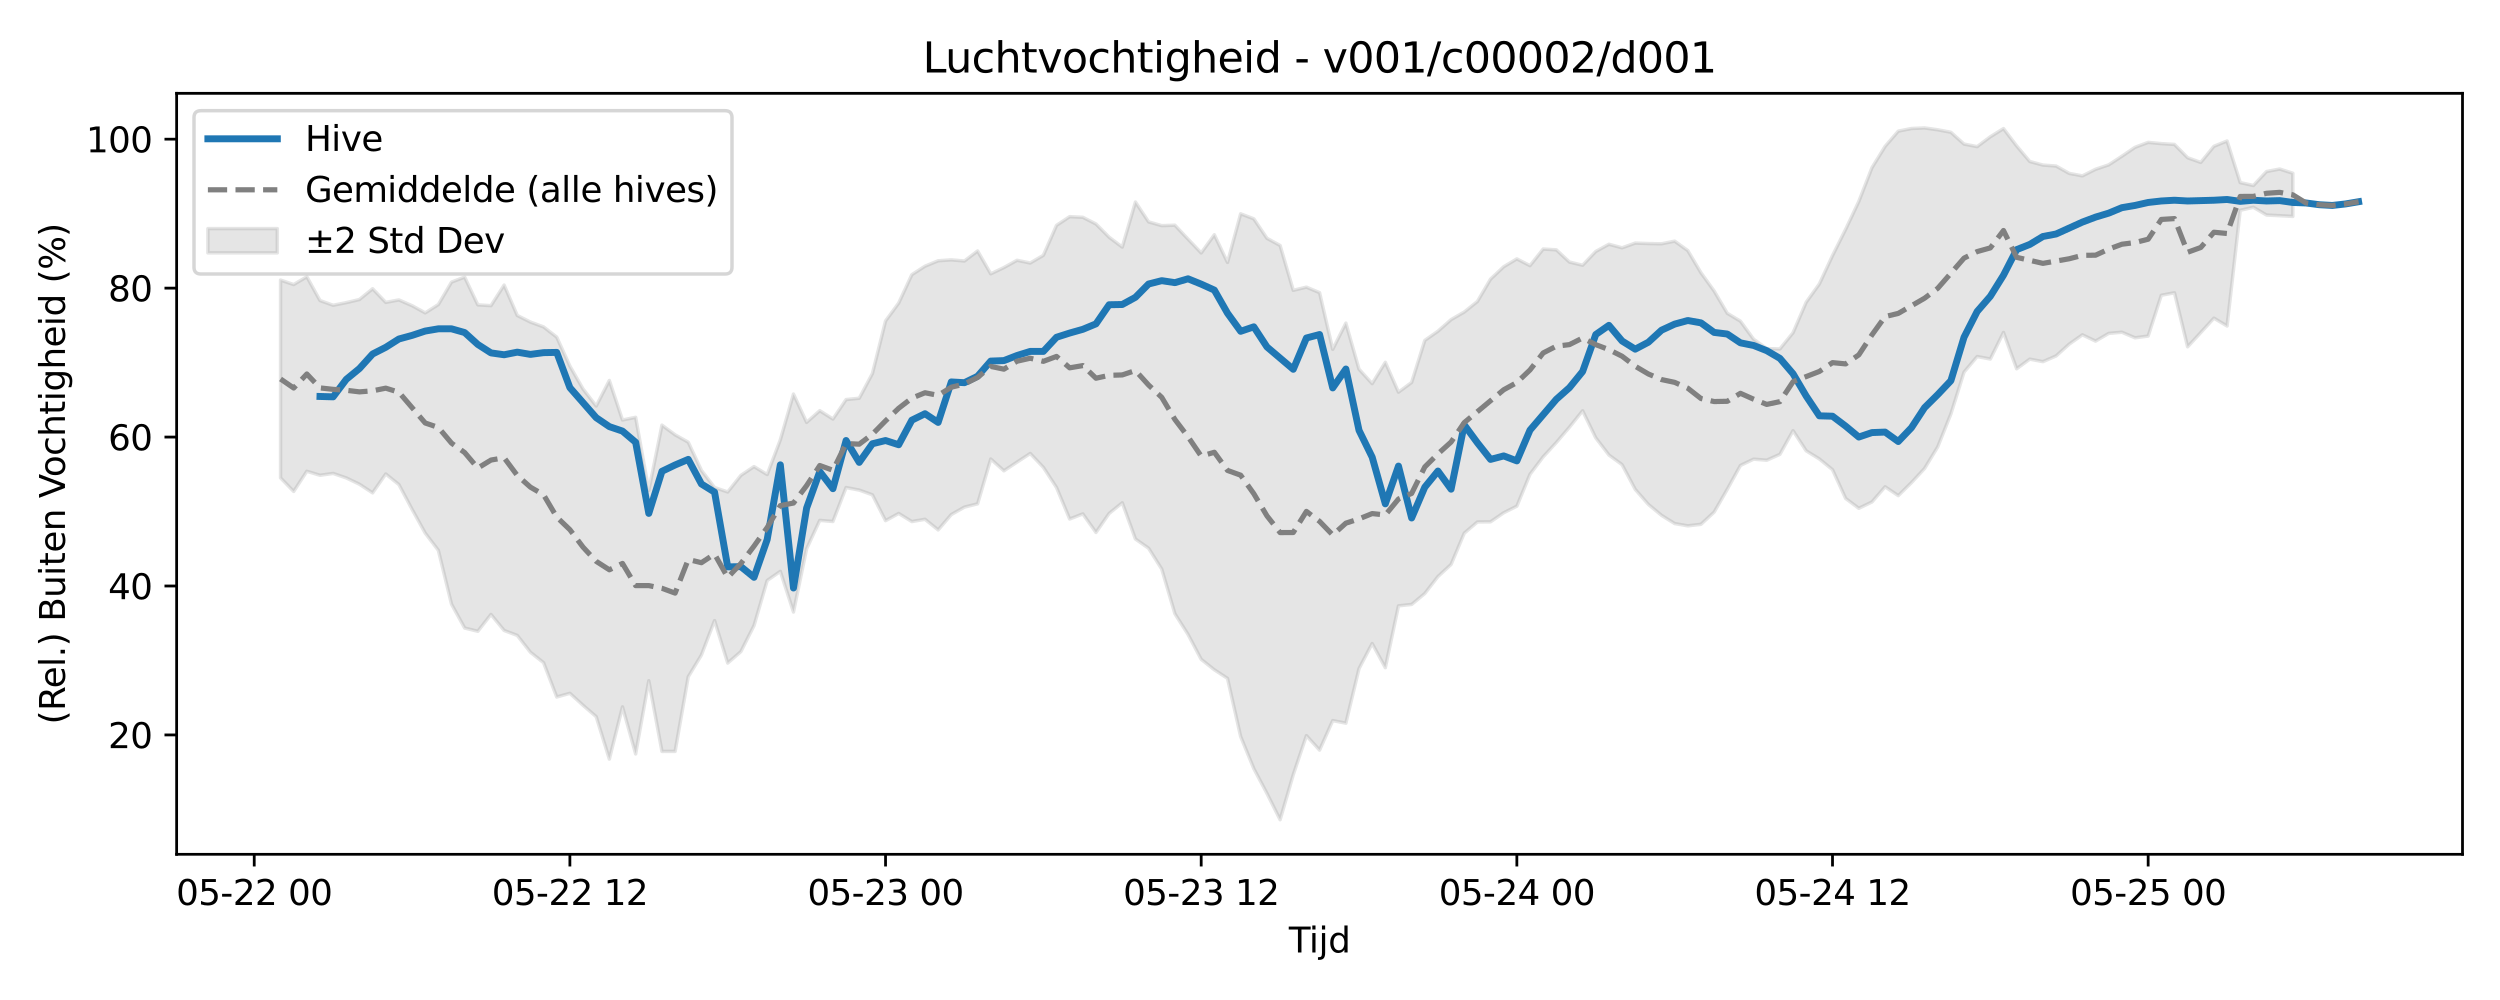 <?xml version="1.0" encoding="utf-8" standalone="no"?>
<!DOCTYPE svg PUBLIC "-//W3C//DTD SVG 1.1//EN"
  "http://www.w3.org/Graphics/SVG/1.1/DTD/svg11.dtd">
<svg xmlns:xlink="http://www.w3.org/1999/xlink" width="720pt" height="288pt" viewBox="0 0 720 288" xmlns="http://www.w3.org/2000/svg" version="1.1">
 <defs>
  <style type="text/css">*{stroke-linejoin: round; stroke-linecap: butt}</style>
 </defs>
 <g id="figure_1">
  <g id="patch_1">
   <path d="M 0 288 
L 720 288 
L 720 0 
L 0 0 
z
" style="fill: #ffffff"/>
  </g>
  <g id="axes_1">
   <g id="patch_2">
    <path d="M 50.87 246.04 
L 709.2 246.04 
L 709.2 26.88 
L 50.87 26.88 
z
" style="fill: #ffffff"/>
   </g>
   <g id="FillBetweenPolyCollection_1">
    <defs>
     <path id="m93199189da" d="M 80.794 -207.342 
L 80.794 -150.375 
L 84.582 -146.462 
L 88.37 -152.277 
L 92.158 -151.12 
L 95.946 -151.65 
L 99.733 -150.353 
L 103.521 -148.539 
L 107.309 -146.051 
L 111.097 -151.498 
L 114.885 -148.442 
L 118.673 -141.317 
L 122.461 -134.468 
L 126.248 -129.499 
L 130.036 -113.998 
L 133.824 -107.126 
L 137.612 -106.19 
L 141.4 -111.037 
L 145.188 -106.42 
L 148.976 -105 
L 152.763 -100.151 
L 156.551 -97.148 
L 160.339 -87.259 
L 164.127 -88.328 
L 167.915 -84.87 
L 171.703 -81.604 
L 175.491 -69.378 
L 179.278 -84.419 
L 183.066 -70.868 
L 186.854 -91.953 
L 190.642 -71.586 
L 194.43 -71.595 
L 198.218 -93.098 
L 202.006 -99.351 
L 205.793 -109.269 
L 209.581 -97.041 
L 213.369 -100.336 
L 217.157 -107.819 
L 220.945 -120.809 
L 224.733 -123.447 
L 228.521 -111.736 
L 232.308 -129.947 
L 236.096 -138.134 
L 239.884 -137.806 
L 243.672 -147.586 
L 247.46 -146.853 
L 251.248 -145.489 
L 255.036 -138.042 
L 258.823 -140.124 
L 262.611 -137.786 
L 266.399 -138.445 
L 270.187 -135.383 
L 273.975 -139.807 
L 277.763 -141.952 
L 281.551 -142.899 
L 285.339 -155.809 
L 289.126 -152.407 
L 292.914 -154.912 
L 296.702 -157.399 
L 300.49 -153.398 
L 304.278 -147.595 
L 308.066 -138.521 
L 311.854 -139.994 
L 315.641 -134.65 
L 319.429 -140.129 
L 323.217 -143.2 
L 327.005 -132.762 
L 330.793 -130.109 
L 334.581 -124.107 
L 338.369 -111.243 
L 342.156 -105.271 
L 345.944 -98.115 
L 349.732 -95.099 
L 353.52 -92.619 
L 357.308 -75.875 
L 361.096 -66.641 
L 364.884 -59.49 
L 368.671 -51.922 
L 372.459 -64.892 
L 376.247 -76.132 
L 380.035 -71.971 
L 383.823 -80.462 
L 387.611 -79.729 
L 391.399 -95.44 
L 395.186 -102.666 
L 398.974 -95.703 
L 402.762 -113.512 
L 406.55 -113.922 
L 410.338 -117.069 
L 414.126 -121.95 
L 417.914 -125.448 
L 421.701 -134.436 
L 425.489 -137.67 
L 429.277 -137.714 
L 433.065 -140.321 
L 436.853 -142.226 
L 440.641 -151.412 
L 444.429 -156.423 
L 448.216 -160.541 
L 452.004 -164.974 
L 455.792 -169.695 
L 459.58 -161.901 
L 463.368 -156.959 
L 467.156 -154.176 
L 470.944 -147.061 
L 474.731 -142.728 
L 478.519 -139.581 
L 482.307 -137.211 
L 486.095 -136.552 
L 489.883 -137.006 
L 493.671 -140.509 
L 497.459 -147.083 
L 501.247 -153.952 
L 505.034 -155.758 
L 508.822 -155.454 
L 512.61 -157.148 
L 516.398 -163.967 
L 520.186 -158.16 
L 523.974 -155.82 
L 527.762 -152.728 
L 531.549 -144.442 
L 535.337 -141.607 
L 539.125 -143.428 
L 542.913 -147.809 
L 546.701 -145.258 
L 550.489 -148.99 
L 554.277 -153.076 
L 558.064 -159.293 
L 561.852 -168.775 
L 565.64 -180.82 
L 569.428 -185.316 
L 573.216 -184.598 
L 577.004 -192.251 
L 580.792 -181.795 
L 584.579 -184.572 
L 588.367 -183.841 
L 592.155 -185.488 
L 595.943 -188.895 
L 599.731 -191.572 
L 603.519 -189.763 
L 607.307 -191.976 
L 611.094 -192.321 
L 614.882 -190.712 
L 618.67 -191.215 
L 622.458 -202.966 
L 626.246 -203.675 
L 630.034 -188.117 
L 633.822 -192.226 
L 637.609 -196.369 
L 641.397 -194.111 
L 645.185 -227.429 
L 648.973 -228.306 
L 652.761 -226.066 
L 656.549 -225.879 
L 660.337 -225.669 
L 660.337 -238.105 
L 660.337 -238.105 
L 656.549 -239.325 
L 652.761 -238.602 
L 648.973 -234.575 
L 645.185 -235.416 
L 641.397 -247.394 
L 637.609 -245.868 
L 633.822 -241.224 
L 630.034 -242.569 
L 626.246 -246.409 
L 622.458 -246.641 
L 618.67 -247.001 
L 614.882 -245.574 
L 611.094 -243 
L 607.307 -240.521 
L 603.519 -239.249 
L 599.731 -237.35 
L 595.943 -238.061 
L 592.155 -240.182 
L 588.367 -240.462 
L 584.579 -241.49 
L 580.792 -245.984 
L 577.004 -250.969 
L 573.216 -248.614 
L 569.428 -245.775 
L 565.64 -246.506 
L 561.852 -249.913 
L 558.064 -250.625 
L 554.277 -251.158 
L 550.489 -250.991 
L 546.701 -250.231 
L 542.913 -245.844 
L 539.125 -239.704 
L 535.337 -229.991 
L 531.549 -221.954 
L 527.762 -214.391 
L 523.974 -206.222 
L 520.186 -200.964 
L 516.398 -192.177 
L 512.61 -187.51 
L 508.822 -187.608 
L 505.034 -190.306 
L 501.247 -195.501 
L 497.459 -197.778 
L 493.671 -204.197 
L 489.883 -209.439 
L 486.095 -215.827 
L 482.307 -218.552 
L 478.519 -217.791 
L 474.731 -217.86 
L 470.944 -217.996 
L 467.156 -216.636 
L 463.368 -217.655 
L 459.58 -215.583 
L 455.792 -211.615 
L 452.004 -212.533 
L 448.216 -216.05 
L 444.429 -216.279 
L 440.641 -211.501 
L 436.853 -213.442 
L 433.065 -211.177 
L 429.277 -207.611 
L 425.489 -201.173 
L 421.701 -198.14 
L 417.914 -195.952 
L 414.126 -192.611 
L 410.338 -189.961 
L 406.55 -177.857 
L 402.762 -175.055 
L 398.974 -183.66 
L 395.186 -177.519 
L 391.399 -181.671 
L 387.611 -194.94 
L 383.823 -187.391 
L 380.035 -203.722 
L 376.247 -205.304 
L 372.459 -204.391 
L 368.671 -217.307 
L 364.884 -219.373 
L 361.096 -224.982 
L 357.308 -226.422 
L 353.52 -212.421 
L 349.732 -220.391 
L 345.944 -215.159 
L 342.156 -219.132 
L 338.369 -223.144 
L 334.581 -223.018 
L 330.793 -224.105 
L 327.005 -229.816 
L 323.217 -216.84 
L 319.429 -219.685 
L 315.641 -223.496 
L 311.854 -225.42 
L 308.066 -225.606 
L 304.278 -223.098 
L 300.49 -214.471 
L 296.702 -212.257 
L 292.914 -213.04 
L 289.126 -210.946 
L 285.339 -209.141 
L 281.551 -215.724 
L 277.763 -212.834 
L 273.975 -213.168 
L 270.187 -212.898 
L 266.399 -211.336 
L 262.611 -208.897 
L 258.823 -200.721 
L 255.036 -195.559 
L 251.248 -180.415 
L 247.46 -173.308 
L 243.672 -172.932 
L 239.884 -167.318 
L 236.096 -169.73 
L 232.308 -166.36 
L 228.521 -174.514 
L 224.733 -161.325 
L 220.945 -151.333 
L 217.157 -153.624 
L 213.369 -151.086 
L 209.581 -146.314 
L 205.793 -147.598 
L 202.006 -152.535 
L 198.218 -160.647 
L 194.43 -162.776 
L 190.642 -165.561 
L 186.854 -146.743 
L 183.066 -167.817 
L 179.278 -167.039 
L 175.491 -178.422 
L 171.703 -171.069 
L 167.915 -175.977 
L 164.127 -182.575 
L 160.339 -190.913 
L 156.551 -193.856 
L 152.763 -195.249 
L 148.976 -197.145 
L 145.188 -205.9 
L 141.4 -199.973 
L 137.612 -200.197 
L 133.824 -208.197 
L 130.036 -206.758 
L 126.248 -200.289 
L 122.461 -197.894 
L 118.673 -199.969 
L 114.885 -201.625 
L 111.097 -200.917 
L 107.309 -204.839 
L 103.521 -201.744 
L 99.733 -200.846 
L 95.946 -200.086 
L 92.158 -201.45 
L 88.37 -208.3 
L 84.582 -206.051 
L 80.794 -207.342 
z
" style="stroke: #808080; stroke-opacity: 0.2"/>
    </defs>
    <g clip-path="url(#p2bf966984b)">
     <use xlink:href="#m93199189da" x="0" y="288" style="fill: #808080; fill-opacity: 0.2; stroke: #808080; stroke-opacity: 0.2"/>
    </g>
   </g>
   <g id="matplotlib.axis_1">
    <g id="xtick_1">
     <g id="line2d_1">
      <defs>
       <path id="mca2caf48c7" d="M 0 0 
L 0 3.5 
" style="stroke: #000000; stroke-width: 0.8"/>
      </defs>
      <g>
       <use xlink:href="#mca2caf48c7" x="73.218" y="246.04" style="stroke: #000000; stroke-width: 0.8"/>
      </g>
     </g>
     <g id="text_1">
      <!-- 05-22 00 -->
      <g transform="translate(50.738 260.638) scale(0.1 -0.1)">
       <defs>
        <path id="DejaVuSans-30" d="M 2034 4250 
Q 1547 4250 1301 3770 
Q 1056 3291 1056 2328 
Q 1056 1369 1301 889 
Q 1547 409 2034 409 
Q 2525 409 2770 889 
Q 3016 1369 3016 2328 
Q 3016 3291 2770 3770 
Q 2525 4250 2034 4250 
z
M 2034 4750 
Q 2819 4750 3233 4129 
Q 3647 3509 3647 2328 
Q 3647 1150 3233 529 
Q 2819 -91 2034 -91 
Q 1250 -91 836 529 
Q 422 1150 422 2328 
Q 422 3509 836 4129 
Q 1250 4750 2034 4750 
z
" transform="scale(0.016)"/>
        <path id="DejaVuSans-35" d="M 691 4666 
L 3169 4666 
L 3169 4134 
L 1269 4134 
L 1269 2991 
Q 1406 3038 1543 3061 
Q 1681 3084 1819 3084 
Q 2600 3084 3056 2656 
Q 3513 2228 3513 1497 
Q 3513 744 3044 326 
Q 2575 -91 1722 -91 
Q 1428 -91 1123 -41 
Q 819 9 494 109 
L 494 744 
Q 775 591 1075 516 
Q 1375 441 1709 441 
Q 2250 441 2565 725 
Q 2881 1009 2881 1497 
Q 2881 1984 2565 2268 
Q 2250 2553 1709 2553 
Q 1456 2553 1204 2497 
Q 953 2441 691 2322 
L 691 4666 
z
" transform="scale(0.016)"/>
        <path id="DejaVuSans-2d" d="M 313 2009 
L 1997 2009 
L 1997 1497 
L 313 1497 
L 313 2009 
z
" transform="scale(0.016)"/>
        <path id="DejaVuSans-32" d="M 1228 531 
L 3431 531 
L 3431 0 
L 469 0 
L 469 531 
Q 828 903 1448 1529 
Q 2069 2156 2228 2338 
Q 2531 2678 2651 2914 
Q 2772 3150 2772 3378 
Q 2772 3750 2511 3984 
Q 2250 4219 1831 4219 
Q 1534 4219 1204 4116 
Q 875 4013 500 3803 
L 500 4441 
Q 881 4594 1212 4672 
Q 1544 4750 1819 4750 
Q 2544 4750 2975 4387 
Q 3406 4025 3406 3419 
Q 3406 3131 3298 2873 
Q 3191 2616 2906 2266 
Q 2828 2175 2409 1742 
Q 1991 1309 1228 531 
z
" transform="scale(0.016)"/>
        <path id="DejaVuSans-20" transform="scale(0.016)"/>
       </defs>
       <use xlink:href="#DejaVuSans-30"/>
       <use xlink:href="#DejaVuSans-35" transform="translate(63.623 0)"/>
       <use xlink:href="#DejaVuSans-2d" transform="translate(127.246 0)"/>
       <use xlink:href="#DejaVuSans-32" transform="translate(163.33 0)"/>
       <use xlink:href="#DejaVuSans-32" transform="translate(226.953 0)"/>
       <use xlink:href="#DejaVuSans-20" transform="translate(290.576 0)"/>
       <use xlink:href="#DejaVuSans-30" transform="translate(322.363 0)"/>
       <use xlink:href="#DejaVuSans-30" transform="translate(385.986 0)"/>
      </g>
     </g>
    </g>
    <g id="xtick_2">
     <g id="line2d_2">
      <g>
       <use xlink:href="#mca2caf48c7" x="164.127" y="246.04" style="stroke: #000000; stroke-width: 0.8"/>
      </g>
     </g>
     <g id="text_2">
      <!-- 05-22 12 -->
      <g transform="translate(141.647 260.638) scale(0.1 -0.1)">
       <defs>
        <path id="DejaVuSans-31" d="M 794 531 
L 1825 531 
L 1825 4091 
L 703 3866 
L 703 4441 
L 1819 4666 
L 2450 4666 
L 2450 531 
L 3481 531 
L 3481 0 
L 794 0 
L 794 531 
z
" transform="scale(0.016)"/>
       </defs>
       <use xlink:href="#DejaVuSans-30"/>
       <use xlink:href="#DejaVuSans-35" transform="translate(63.623 0)"/>
       <use xlink:href="#DejaVuSans-2d" transform="translate(127.246 0)"/>
       <use xlink:href="#DejaVuSans-32" transform="translate(163.33 0)"/>
       <use xlink:href="#DejaVuSans-32" transform="translate(226.953 0)"/>
       <use xlink:href="#DejaVuSans-20" transform="translate(290.576 0)"/>
       <use xlink:href="#DejaVuSans-31" transform="translate(322.363 0)"/>
       <use xlink:href="#DejaVuSans-32" transform="translate(385.986 0)"/>
      </g>
     </g>
    </g>
    <g id="xtick_3">
     <g id="line2d_3">
      <g>
       <use xlink:href="#mca2caf48c7" x="255.036" y="246.04" style="stroke: #000000; stroke-width: 0.8"/>
      </g>
     </g>
     <g id="text_3">
      <!-- 05-23 00 -->
      <g transform="translate(232.555 260.638) scale(0.1 -0.1)">
       <defs>
        <path id="DejaVuSans-33" d="M 2597 2516 
Q 3050 2419 3304 2112 
Q 3559 1806 3559 1356 
Q 3559 666 3084 287 
Q 2609 -91 1734 -91 
Q 1441 -91 1130 -33 
Q 819 25 488 141 
L 488 750 
Q 750 597 1062 519 
Q 1375 441 1716 441 
Q 2309 441 2620 675 
Q 2931 909 2931 1356 
Q 2931 1769 2642 2001 
Q 2353 2234 1838 2234 
L 1294 2234 
L 1294 2753 
L 1863 2753 
Q 2328 2753 2575 2939 
Q 2822 3125 2822 3475 
Q 2822 3834 2567 4026 
Q 2313 4219 1838 4219 
Q 1578 4219 1281 4162 
Q 984 4106 628 3988 
L 628 4550 
Q 988 4650 1302 4700 
Q 1616 4750 1894 4750 
Q 2613 4750 3031 4423 
Q 3450 4097 3450 3541 
Q 3450 3153 3228 2886 
Q 3006 2619 2597 2516 
z
" transform="scale(0.016)"/>
       </defs>
       <use xlink:href="#DejaVuSans-30"/>
       <use xlink:href="#DejaVuSans-35" transform="translate(63.623 0)"/>
       <use xlink:href="#DejaVuSans-2d" transform="translate(127.246 0)"/>
       <use xlink:href="#DejaVuSans-32" transform="translate(163.33 0)"/>
       <use xlink:href="#DejaVuSans-33" transform="translate(226.953 0)"/>
       <use xlink:href="#DejaVuSans-20" transform="translate(290.576 0)"/>
       <use xlink:href="#DejaVuSans-30" transform="translate(322.363 0)"/>
       <use xlink:href="#DejaVuSans-30" transform="translate(385.986 0)"/>
      </g>
     </g>
    </g>
    <g id="xtick_4">
     <g id="line2d_4">
      <g>
       <use xlink:href="#mca2caf48c7" x="345.944" y="246.04" style="stroke: #000000; stroke-width: 0.8"/>
      </g>
     </g>
     <g id="text_4">
      <!-- 05-23 12 -->
      <g transform="translate(323.464 260.638) scale(0.1 -0.1)">
       <use xlink:href="#DejaVuSans-30"/>
       <use xlink:href="#DejaVuSans-35" transform="translate(63.623 0)"/>
       <use xlink:href="#DejaVuSans-2d" transform="translate(127.246 0)"/>
       <use xlink:href="#DejaVuSans-32" transform="translate(163.33 0)"/>
       <use xlink:href="#DejaVuSans-33" transform="translate(226.953 0)"/>
       <use xlink:href="#DejaVuSans-20" transform="translate(290.576 0)"/>
       <use xlink:href="#DejaVuSans-31" transform="translate(322.363 0)"/>
       <use xlink:href="#DejaVuSans-32" transform="translate(385.986 0)"/>
      </g>
     </g>
    </g>
    <g id="xtick_5">
     <g id="line2d_5">
      <g>
       <use xlink:href="#mca2caf48c7" x="436.853" y="246.04" style="stroke: #000000; stroke-width: 0.8"/>
      </g>
     </g>
     <g id="text_5">
      <!-- 05-24 00 -->
      <g transform="translate(414.372 260.638) scale(0.1 -0.1)">
       <defs>
        <path id="DejaVuSans-34" d="M 2419 4116 
L 825 1625 
L 2419 1625 
L 2419 4116 
z
M 2253 4666 
L 3047 4666 
L 3047 1625 
L 3713 1625 
L 3713 1100 
L 3047 1100 
L 3047 0 
L 2419 0 
L 2419 1100 
L 313 1100 
L 313 1709 
L 2253 4666 
z
" transform="scale(0.016)"/>
       </defs>
       <use xlink:href="#DejaVuSans-30"/>
       <use xlink:href="#DejaVuSans-35" transform="translate(63.623 0)"/>
       <use xlink:href="#DejaVuSans-2d" transform="translate(127.246 0)"/>
       <use xlink:href="#DejaVuSans-32" transform="translate(163.33 0)"/>
       <use xlink:href="#DejaVuSans-34" transform="translate(226.953 0)"/>
       <use xlink:href="#DejaVuSans-20" transform="translate(290.576 0)"/>
       <use xlink:href="#DejaVuSans-30" transform="translate(322.363 0)"/>
       <use xlink:href="#DejaVuSans-30" transform="translate(385.986 0)"/>
      </g>
     </g>
    </g>
    <g id="xtick_6">
     <g id="line2d_6">
      <g>
       <use xlink:href="#mca2caf48c7" x="527.762" y="246.04" style="stroke: #000000; stroke-width: 0.8"/>
      </g>
     </g>
     <g id="text_6">
      <!-- 05-24 12 -->
      <g transform="translate(505.281 260.638) scale(0.1 -0.1)">
       <use xlink:href="#DejaVuSans-30"/>
       <use xlink:href="#DejaVuSans-35" transform="translate(63.623 0)"/>
       <use xlink:href="#DejaVuSans-2d" transform="translate(127.246 0)"/>
       <use xlink:href="#DejaVuSans-32" transform="translate(163.33 0)"/>
       <use xlink:href="#DejaVuSans-34" transform="translate(226.953 0)"/>
       <use xlink:href="#DejaVuSans-20" transform="translate(290.576 0)"/>
       <use xlink:href="#DejaVuSans-31" transform="translate(322.363 0)"/>
       <use xlink:href="#DejaVuSans-32" transform="translate(385.986 0)"/>
      </g>
     </g>
    </g>
    <g id="xtick_7">
     <g id="line2d_7">
      <g>
       <use xlink:href="#mca2caf48c7" x="618.67" y="246.04" style="stroke: #000000; stroke-width: 0.8"/>
      </g>
     </g>
     <g id="text_7">
      <!-- 05-25 00 -->
      <g transform="translate(596.19 260.638) scale(0.1 -0.1)">
       <use xlink:href="#DejaVuSans-30"/>
       <use xlink:href="#DejaVuSans-35" transform="translate(63.623 0)"/>
       <use xlink:href="#DejaVuSans-2d" transform="translate(127.246 0)"/>
       <use xlink:href="#DejaVuSans-32" transform="translate(163.33 0)"/>
       <use xlink:href="#DejaVuSans-35" transform="translate(226.953 0)"/>
       <use xlink:href="#DejaVuSans-20" transform="translate(290.576 0)"/>
       <use xlink:href="#DejaVuSans-30" transform="translate(322.363 0)"/>
       <use xlink:href="#DejaVuSans-30" transform="translate(385.986 0)"/>
      </g>
     </g>
    </g>
    <g id="text_8">
     <!-- Tijd -->
     <g transform="translate(371.185 274.317) scale(0.1 -0.1)">
      <defs>
       <path id="DejaVuSans-54" d="M -19 4666 
L 3928 4666 
L 3928 4134 
L 2272 4134 
L 2272 0 
L 1638 0 
L 1638 4134 
L -19 4134 
L -19 4666 
z
" transform="scale(0.016)"/>
       <path id="DejaVuSans-69" d="M 603 3500 
L 1178 3500 
L 1178 0 
L 603 0 
L 603 3500 
z
M 603 4863 
L 1178 4863 
L 1178 4134 
L 603 4134 
L 603 4863 
z
" transform="scale(0.016)"/>
       <path id="DejaVuSans-6a" d="M 603 3500 
L 1178 3500 
L 1178 -63 
Q 1178 -731 923 -1031 
Q 669 -1331 103 -1331 
L -116 -1331 
L -116 -844 
L 38 -844 
Q 366 -844 484 -692 
Q 603 -541 603 -63 
L 603 3500 
z
M 603 4863 
L 1178 4863 
L 1178 4134 
L 603 4134 
L 603 4863 
z
" transform="scale(0.016)"/>
       <path id="DejaVuSans-64" d="M 2906 2969 
L 2906 4863 
L 3481 4863 
L 3481 0 
L 2906 0 
L 2906 525 
Q 2725 213 2448 61 
Q 2172 -91 1784 -91 
Q 1150 -91 751 415 
Q 353 922 353 1747 
Q 353 2572 751 3078 
Q 1150 3584 1784 3584 
Q 2172 3584 2448 3432 
Q 2725 3281 2906 2969 
z
M 947 1747 
Q 947 1113 1208 752 
Q 1469 391 1925 391 
Q 2381 391 2643 752 
Q 2906 1113 2906 1747 
Q 2906 2381 2643 2742 
Q 2381 3103 1925 3103 
Q 1469 3103 1208 2742 
Q 947 2381 947 1747 
z
" transform="scale(0.016)"/>
      </defs>
      <use xlink:href="#DejaVuSans-54"/>
      <use xlink:href="#DejaVuSans-69" transform="translate(57.959 0)"/>
      <use xlink:href="#DejaVuSans-6a" transform="translate(85.742 0)"/>
      <use xlink:href="#DejaVuSans-64" transform="translate(113.525 0)"/>
     </g>
    </g>
   </g>
   <g id="matplotlib.axis_2">
    <g id="ytick_1">
     <g id="line2d_8">
      <defs>
       <path id="m88b9b9e634" d="M 0 0 
L -3.5 0 
" style="stroke: #000000; stroke-width: 0.8"/>
      </defs>
      <g>
       <use xlink:href="#m88b9b9e634" x="50.87" y="211.66" style="stroke: #000000; stroke-width: 0.8"/>
      </g>
     </g>
     <g id="text_9">
      <!-- 20 -->
      <g transform="translate(31.145 215.459) scale(0.1 -0.1)">
       <use xlink:href="#DejaVuSans-32"/>
       <use xlink:href="#DejaVuSans-30" transform="translate(63.623 0)"/>
      </g>
     </g>
    </g>
    <g id="ytick_2">
     <g id="line2d_9">
      <g>
       <use xlink:href="#m88b9b9e634" x="50.87" y="168.765" style="stroke: #000000; stroke-width: 0.8"/>
      </g>
     </g>
     <g id="text_10">
      <!-- 40 -->
      <g transform="translate(31.145 172.564) scale(0.1 -0.1)">
       <use xlink:href="#DejaVuSans-34"/>
       <use xlink:href="#DejaVuSans-30" transform="translate(63.623 0)"/>
      </g>
     </g>
    </g>
    <g id="ytick_3">
     <g id="line2d_10">
      <g>
       <use xlink:href="#m88b9b9e634" x="50.87" y="125.87" style="stroke: #000000; stroke-width: 0.8"/>
      </g>
     </g>
     <g id="text_11">
      <!-- 60 -->
      <g transform="translate(31.145 129.669) scale(0.1 -0.1)">
       <defs>
        <path id="DejaVuSans-36" d="M 2113 2584 
Q 1688 2584 1439 2293 
Q 1191 2003 1191 1497 
Q 1191 994 1439 701 
Q 1688 409 2113 409 
Q 2538 409 2786 701 
Q 3034 994 3034 1497 
Q 3034 2003 2786 2293 
Q 2538 2584 2113 2584 
z
M 3366 4563 
L 3366 3988 
Q 3128 4100 2886 4159 
Q 2644 4219 2406 4219 
Q 1781 4219 1451 3797 
Q 1122 3375 1075 2522 
Q 1259 2794 1537 2939 
Q 1816 3084 2150 3084 
Q 2853 3084 3261 2657 
Q 3669 2231 3669 1497 
Q 3669 778 3244 343 
Q 2819 -91 2113 -91 
Q 1303 -91 875 529 
Q 447 1150 447 2328 
Q 447 3434 972 4092 
Q 1497 4750 2381 4750 
Q 2619 4750 2861 4703 
Q 3103 4656 3366 4563 
z
" transform="scale(0.016)"/>
       </defs>
       <use xlink:href="#DejaVuSans-36"/>
       <use xlink:href="#DejaVuSans-30" transform="translate(63.623 0)"/>
      </g>
     </g>
    </g>
    <g id="ytick_4">
     <g id="line2d_11">
      <g>
       <use xlink:href="#m88b9b9e634" x="50.87" y="82.976" style="stroke: #000000; stroke-width: 0.8"/>
      </g>
     </g>
     <g id="text_12">
      <!-- 80 -->
      <g transform="translate(31.145 86.775) scale(0.1 -0.1)">
       <defs>
        <path id="DejaVuSans-38" d="M 2034 2216 
Q 1584 2216 1326 1975 
Q 1069 1734 1069 1313 
Q 1069 891 1326 650 
Q 1584 409 2034 409 
Q 2484 409 2743 651 
Q 3003 894 3003 1313 
Q 3003 1734 2745 1975 
Q 2488 2216 2034 2216 
z
M 1403 2484 
Q 997 2584 770 2862 
Q 544 3141 544 3541 
Q 544 4100 942 4425 
Q 1341 4750 2034 4750 
Q 2731 4750 3128 4425 
Q 3525 4100 3525 3541 
Q 3525 3141 3298 2862 
Q 3072 2584 2669 2484 
Q 3125 2378 3379 2068 
Q 3634 1759 3634 1313 
Q 3634 634 3220 271 
Q 2806 -91 2034 -91 
Q 1263 -91 848 271 
Q 434 634 434 1313 
Q 434 1759 690 2068 
Q 947 2378 1403 2484 
z
M 1172 3481 
Q 1172 3119 1398 2916 
Q 1625 2713 2034 2713 
Q 2441 2713 2670 2916 
Q 2900 3119 2900 3481 
Q 2900 3844 2670 4047 
Q 2441 4250 2034 4250 
Q 1625 4250 1398 4047 
Q 1172 3844 1172 3481 
z
" transform="scale(0.016)"/>
       </defs>
       <use xlink:href="#DejaVuSans-38"/>
       <use xlink:href="#DejaVuSans-30" transform="translate(63.623 0)"/>
      </g>
     </g>
    </g>
    <g id="ytick_5">
     <g id="line2d_12">
      <g>
       <use xlink:href="#m88b9b9e634" x="50.87" y="40.081" style="stroke: #000000; stroke-width: 0.8"/>
      </g>
     </g>
     <g id="text_13">
      <!-- 100 -->
      <g transform="translate(24.782 43.88) scale(0.1 -0.1)">
       <use xlink:href="#DejaVuSans-31"/>
       <use xlink:href="#DejaVuSans-30" transform="translate(63.623 0)"/>
       <use xlink:href="#DejaVuSans-30" transform="translate(127.246 0)"/>
      </g>
     </g>
    </g>
    <g id="text_14">
     <!-- (Rel.) Buiten Vochtigheid (%) -->
     <g transform="translate(18.703 208.621) rotate(-90) scale(0.1 -0.1)">
      <defs>
       <path id="DejaVuSans-28" d="M 1984 4856 
Q 1566 4138 1362 3434 
Q 1159 2731 1159 2009 
Q 1159 1288 1364 580 
Q 1569 -128 1984 -844 
L 1484 -844 
Q 1016 -109 783 600 
Q 550 1309 550 2009 
Q 550 2706 781 3412 
Q 1013 4119 1484 4856 
L 1984 4856 
z
" transform="scale(0.016)"/>
       <path id="DejaVuSans-52" d="M 2841 2188 
Q 3044 2119 3236 1894 
Q 3428 1669 3622 1275 
L 4263 0 
L 3584 0 
L 2988 1197 
Q 2756 1666 2539 1819 
Q 2322 1972 1947 1972 
L 1259 1972 
L 1259 0 
L 628 0 
L 628 4666 
L 2053 4666 
Q 2853 4666 3247 4331 
Q 3641 3997 3641 3322 
Q 3641 2881 3436 2590 
Q 3231 2300 2841 2188 
z
M 1259 4147 
L 1259 2491 
L 2053 2491 
Q 2509 2491 2742 2702 
Q 2975 2913 2975 3322 
Q 2975 3731 2742 3939 
Q 2509 4147 2053 4147 
L 1259 4147 
z
" transform="scale(0.016)"/>
       <path id="DejaVuSans-65" d="M 3597 1894 
L 3597 1613 
L 953 1613 
Q 991 1019 1311 708 
Q 1631 397 2203 397 
Q 2534 397 2845 478 
Q 3156 559 3463 722 
L 3463 178 
Q 3153 47 2828 -22 
Q 2503 -91 2169 -91 
Q 1331 -91 842 396 
Q 353 884 353 1716 
Q 353 2575 817 3079 
Q 1281 3584 2069 3584 
Q 2775 3584 3186 3129 
Q 3597 2675 3597 1894 
z
M 3022 2063 
Q 3016 2534 2758 2815 
Q 2500 3097 2075 3097 
Q 1594 3097 1305 2825 
Q 1016 2553 972 2059 
L 3022 2063 
z
" transform="scale(0.016)"/>
       <path id="DejaVuSans-6c" d="M 603 4863 
L 1178 4863 
L 1178 0 
L 603 0 
L 603 4863 
z
" transform="scale(0.016)"/>
       <path id="DejaVuSans-2e" d="M 684 794 
L 1344 794 
L 1344 0 
L 684 0 
L 684 794 
z
" transform="scale(0.016)"/>
       <path id="DejaVuSans-29" d="M 513 4856 
L 1013 4856 
Q 1481 4119 1714 3412 
Q 1947 2706 1947 2009 
Q 1947 1309 1714 600 
Q 1481 -109 1013 -844 
L 513 -844 
Q 928 -128 1133 580 
Q 1338 1288 1338 2009 
Q 1338 2731 1133 3434 
Q 928 4138 513 4856 
z
" transform="scale(0.016)"/>
       <path id="DejaVuSans-42" d="M 1259 2228 
L 1259 519 
L 2272 519 
Q 2781 519 3026 730 
Q 3272 941 3272 1375 
Q 3272 1813 3026 2020 
Q 2781 2228 2272 2228 
L 1259 2228 
z
M 1259 4147 
L 1259 2741 
L 2194 2741 
Q 2656 2741 2882 2914 
Q 3109 3088 3109 3444 
Q 3109 3797 2882 3972 
Q 2656 4147 2194 4147 
L 1259 4147 
z
M 628 4666 
L 2241 4666 
Q 2963 4666 3353 4366 
Q 3744 4066 3744 3513 
Q 3744 3084 3544 2831 
Q 3344 2578 2956 2516 
Q 3422 2416 3680 2098 
Q 3938 1781 3938 1306 
Q 3938 681 3513 340 
Q 3088 0 2303 0 
L 628 0 
L 628 4666 
z
" transform="scale(0.016)"/>
       <path id="DejaVuSans-75" d="M 544 1381 
L 544 3500 
L 1119 3500 
L 1119 1403 
Q 1119 906 1312 657 
Q 1506 409 1894 409 
Q 2359 409 2629 706 
Q 2900 1003 2900 1516 
L 2900 3500 
L 3475 3500 
L 3475 0 
L 2900 0 
L 2900 538 
Q 2691 219 2414 64 
Q 2138 -91 1772 -91 
Q 1169 -91 856 284 
Q 544 659 544 1381 
z
M 1991 3584 
L 1991 3584 
z
" transform="scale(0.016)"/>
       <path id="DejaVuSans-74" d="M 1172 4494 
L 1172 3500 
L 2356 3500 
L 2356 3053 
L 1172 3053 
L 1172 1153 
Q 1172 725 1289 603 
Q 1406 481 1766 481 
L 2356 481 
L 2356 0 
L 1766 0 
Q 1100 0 847 248 
Q 594 497 594 1153 
L 594 3053 
L 172 3053 
L 172 3500 
L 594 3500 
L 594 4494 
L 1172 4494 
z
" transform="scale(0.016)"/>
       <path id="DejaVuSans-6e" d="M 3513 2113 
L 3513 0 
L 2938 0 
L 2938 2094 
Q 2938 2591 2744 2837 
Q 2550 3084 2163 3084 
Q 1697 3084 1428 2787 
Q 1159 2491 1159 1978 
L 1159 0 
L 581 0 
L 581 3500 
L 1159 3500 
L 1159 2956 
Q 1366 3272 1645 3428 
Q 1925 3584 2291 3584 
Q 2894 3584 3203 3211 
Q 3513 2838 3513 2113 
z
" transform="scale(0.016)"/>
       <path id="DejaVuSans-56" d="M 1831 0 
L 50 4666 
L 709 4666 
L 2188 738 
L 3669 4666 
L 4325 4666 
L 2547 0 
L 1831 0 
z
" transform="scale(0.016)"/>
       <path id="DejaVuSans-6f" d="M 1959 3097 
Q 1497 3097 1228 2736 
Q 959 2375 959 1747 
Q 959 1119 1226 758 
Q 1494 397 1959 397 
Q 2419 397 2687 759 
Q 2956 1122 2956 1747 
Q 2956 2369 2687 2733 
Q 2419 3097 1959 3097 
z
M 1959 3584 
Q 2709 3584 3137 3096 
Q 3566 2609 3566 1747 
Q 3566 888 3137 398 
Q 2709 -91 1959 -91 
Q 1206 -91 779 398 
Q 353 888 353 1747 
Q 353 2609 779 3096 
Q 1206 3584 1959 3584 
z
" transform="scale(0.016)"/>
       <path id="DejaVuSans-63" d="M 3122 3366 
L 3122 2828 
Q 2878 2963 2633 3030 
Q 2388 3097 2138 3097 
Q 1578 3097 1268 2742 
Q 959 2388 959 1747 
Q 959 1106 1268 751 
Q 1578 397 2138 397 
Q 2388 397 2633 464 
Q 2878 531 3122 666 
L 3122 134 
Q 2881 22 2623 -34 
Q 2366 -91 2075 -91 
Q 1284 -91 818 406 
Q 353 903 353 1747 
Q 353 2603 823 3093 
Q 1294 3584 2113 3584 
Q 2378 3584 2631 3529 
Q 2884 3475 3122 3366 
z
" transform="scale(0.016)"/>
       <path id="DejaVuSans-68" d="M 3513 2113 
L 3513 0 
L 2938 0 
L 2938 2094 
Q 2938 2591 2744 2837 
Q 2550 3084 2163 3084 
Q 1697 3084 1428 2787 
Q 1159 2491 1159 1978 
L 1159 0 
L 581 0 
L 581 4863 
L 1159 4863 
L 1159 2956 
Q 1366 3272 1645 3428 
Q 1925 3584 2291 3584 
Q 2894 3584 3203 3211 
Q 3513 2838 3513 2113 
z
" transform="scale(0.016)"/>
       <path id="DejaVuSans-67" d="M 2906 1791 
Q 2906 2416 2648 2759 
Q 2391 3103 1925 3103 
Q 1463 3103 1205 2759 
Q 947 2416 947 1791 
Q 947 1169 1205 825 
Q 1463 481 1925 481 
Q 2391 481 2648 825 
Q 2906 1169 2906 1791 
z
M 3481 434 
Q 3481 -459 3084 -895 
Q 2688 -1331 1869 -1331 
Q 1566 -1331 1297 -1286 
Q 1028 -1241 775 -1147 
L 775 -588 
Q 1028 -725 1275 -790 
Q 1522 -856 1778 -856 
Q 2344 -856 2625 -561 
Q 2906 -266 2906 331 
L 2906 616 
Q 2728 306 2450 153 
Q 2172 0 1784 0 
Q 1141 0 747 490 
Q 353 981 353 1791 
Q 353 2603 747 3093 
Q 1141 3584 1784 3584 
Q 2172 3584 2450 3431 
Q 2728 3278 2906 2969 
L 2906 3500 
L 3481 3500 
L 3481 434 
z
" transform="scale(0.016)"/>
       <path id="DejaVuSans-25" d="M 4653 2053 
Q 4381 2053 4226 1822 
Q 4072 1591 4072 1178 
Q 4072 772 4226 539 
Q 4381 306 4653 306 
Q 4919 306 5073 539 
Q 5228 772 5228 1178 
Q 5228 1588 5073 1820 
Q 4919 2053 4653 2053 
z
M 4653 2450 
Q 5147 2450 5437 2106 
Q 5728 1763 5728 1178 
Q 5728 594 5436 251 
Q 5144 -91 4653 -91 
Q 4153 -91 3862 251 
Q 3572 594 3572 1178 
Q 3572 1766 3864 2108 
Q 4156 2450 4653 2450 
z
M 1428 4353 
Q 1159 4353 1004 4120 
Q 850 3888 850 3481 
Q 850 3069 1003 2837 
Q 1156 2606 1428 2606 
Q 1700 2606 1854 2837 
Q 2009 3069 2009 3481 
Q 2009 3884 1853 4118 
Q 1697 4353 1428 4353 
z
M 4250 4750 
L 4750 4750 
L 1831 -91 
L 1331 -91 
L 4250 4750 
z
M 1428 4750 
Q 1922 4750 2215 4408 
Q 2509 4066 2509 3481 
Q 2509 2891 2217 2550 
Q 1925 2209 1428 2209 
Q 931 2209 642 2551 
Q 353 2894 353 3481 
Q 353 4063 643 4406 
Q 934 4750 1428 4750 
z
" transform="scale(0.016)"/>
      </defs>
      <use xlink:href="#DejaVuSans-28"/>
      <use xlink:href="#DejaVuSans-52" transform="translate(39.014 0)"/>
      <use xlink:href="#DejaVuSans-65" transform="translate(103.996 0)"/>
      <use xlink:href="#DejaVuSans-6c" transform="translate(165.52 0)"/>
      <use xlink:href="#DejaVuSans-2e" transform="translate(193.303 0)"/>
      <use xlink:href="#DejaVuSans-29" transform="translate(225.09 0)"/>
      <use xlink:href="#DejaVuSans-20" transform="translate(264.104 0)"/>
      <use xlink:href="#DejaVuSans-42" transform="translate(295.891 0)"/>
      <use xlink:href="#DejaVuSans-75" transform="translate(364.494 0)"/>
      <use xlink:href="#DejaVuSans-69" transform="translate(427.873 0)"/>
      <use xlink:href="#DejaVuSans-74" transform="translate(455.656 0)"/>
      <use xlink:href="#DejaVuSans-65" transform="translate(494.865 0)"/>
      <use xlink:href="#DejaVuSans-6e" transform="translate(556.389 0)"/>
      <use xlink:href="#DejaVuSans-20" transform="translate(619.768 0)"/>
      <use xlink:href="#DejaVuSans-56" transform="translate(651.555 0)"/>
      <use xlink:href="#DejaVuSans-6f" transform="translate(712.213 0)"/>
      <use xlink:href="#DejaVuSans-63" transform="translate(773.395 0)"/>
      <use xlink:href="#DejaVuSans-68" transform="translate(828.375 0)"/>
      <use xlink:href="#DejaVuSans-74" transform="translate(891.754 0)"/>
      <use xlink:href="#DejaVuSans-69" transform="translate(930.963 0)"/>
      <use xlink:href="#DejaVuSans-67" transform="translate(958.746 0)"/>
      <use xlink:href="#DejaVuSans-68" transform="translate(1022.223 0)"/>
      <use xlink:href="#DejaVuSans-65" transform="translate(1085.602 0)"/>
      <use xlink:href="#DejaVuSans-69" transform="translate(1147.125 0)"/>
      <use xlink:href="#DejaVuSans-64" transform="translate(1174.908 0)"/>
      <use xlink:href="#DejaVuSans-20" transform="translate(1238.385 0)"/>
      <use xlink:href="#DejaVuSans-28" transform="translate(1270.172 0)"/>
      <use xlink:href="#DejaVuSans-25" transform="translate(1309.186 0)"/>
      <use xlink:href="#DejaVuSans-29" transform="translate(1404.205 0)"/>
     </g>
    </g>
   </g>
   <g id="line2d_13">
    <path d="M 92.158 114.181 
L 95.946 114.289 
L 99.733 109.249 
L 103.521 106.139 
L 107.309 101.957 
L 111.097 100.026 
L 114.885 97.631 
L 118.673 96.595 
L 122.461 95.344 
L 126.248 94.7 
L 130.036 94.7 
L 133.824 95.773 
L 137.612 99.204 
L 141.4 101.635 
L 145.188 102.171 
L 148.976 101.42 
L 152.763 102.064 
L 156.551 101.563 
L 160.339 101.492 
L 164.127 111.644 
L 171.703 120.294 
L 175.491 122.868 
L 179.278 124.154 
L 183.066 127.372 
L 186.854 147.854 
L 190.642 135.736 
L 194.43 133.913 
L 198.218 132.304 
L 202.006 139.382 
L 205.793 141.741 
L 209.581 163.26 
L 213.369 163.189 
L 217.157 166.263 
L 220.945 155.396 
L 224.733 133.877 
L 228.521 169.337 
L 232.308 146.317 
L 236.096 135.808 
L 239.884 140.74 
L 243.672 126.871 
L 247.46 133.162 
L 251.248 127.801 
L 255.036 126.871 
L 258.823 128.086 
L 262.611 121.009 
L 266.399 119.15 
L 270.187 121.652 
L 273.975 109.999 
L 277.763 110.214 
L 281.551 108.355 
L 285.339 103.994 
L 289.126 103.851 
L 292.914 102.385 
L 296.702 101.206 
L 300.49 101.206 
L 304.278 97.131 
L 308.066 95.916 
L 311.854 94.843 
L 315.641 93.27 
L 319.429 87.766 
L 323.217 87.694 
L 327.005 85.621 
L 330.793 81.796 
L 334.581 80.831 
L 338.369 81.403 
L 342.156 80.295 
L 345.944 81.832 
L 349.732 83.548 
L 353.52 90.196 
L 357.308 95.415 
L 361.096 94.128 
L 364.884 99.919 
L 372.459 106.353 
L 376.247 97.345 
L 380.035 96.344 
L 383.823 111.715 
L 387.611 106.282 
L 391.399 123.94 
L 395.186 131.661 
L 398.974 145.101 
L 402.762 134.235 
L 406.55 149.176 
L 410.338 140.311 
L 414.126 135.665 
L 417.914 140.883 
L 421.701 122.367 
L 425.489 127.515 
L 429.277 132.304 
L 433.065 131.304 
L 436.853 132.733 
L 440.641 123.869 
L 448.216 115.004 
L 452.004 111.644 
L 455.792 106.997 
L 459.58 96.344 
L 463.368 93.699 
L 467.156 98.203 
L 470.944 100.562 
L 474.731 98.561 
L 478.519 95.093 
L 482.307 93.342 
L 486.095 92.305 
L 489.883 92.984 
L 493.671 95.737 
L 497.459 96.201 
L 501.247 98.739 
L 505.034 99.49 
L 508.822 100.991 
L 512.61 103.208 
L 516.398 107.64 
L 520.186 114.074 
L 523.974 119.758 
L 527.762 119.865 
L 531.549 122.725 
L 535.337 125.87 
L 539.125 124.583 
L 542.913 124.44 
L 546.701 127.157 
L 550.489 123.189 
L 554.277 117.399 
L 558.064 113.645 
L 561.852 109.642 
L 565.64 97.131 
L 569.428 89.696 
L 573.216 85.335 
L 577.004 79.258 
L 580.792 71.894 
L 584.579 70.393 
L 588.367 68.105 
L 592.155 67.391 
L 599.731 63.959 
L 603.519 62.529 
L 607.307 61.385 
L 611.094 59.812 
L 614.882 59.169 
L 618.67 58.311 
L 622.458 57.882 
L 626.246 57.668 
L 630.034 57.882 
L 637.609 57.668 
L 641.397 57.453 
L 645.185 57.989 
L 648.973 57.668 
L 652.761 57.882 
L 656.549 57.775 
L 660.337 58.311 
L 664.124 58.454 
L 667.912 58.955 
L 671.7 59.169 
L 675.488 58.74 
L 679.276 58.097 
L 679.276 58.097 
" clip-path="url(#p2bf966984b)" style="fill: none; stroke: #1f77b4; stroke-width: 2; stroke-linecap: square"/>
   </g>
   <g id="line2d_14">
    <path d="M 80.794 109.141 
L 84.582 111.744 
L 88.37 107.712 
L 92.158 111.715 
L 95.946 112.132 
L 99.733 112.4 
L 103.521 112.859 
L 107.309 112.555 
L 111.097 111.792 
L 114.885 112.966 
L 122.461 121.819 
L 126.248 123.106 
L 130.036 127.622 
L 133.824 130.338 
L 137.612 134.807 
L 141.4 132.495 
L 145.188 131.84 
L 148.976 136.928 
L 152.763 140.3 
L 156.551 142.498 
L 160.339 148.914 
L 164.127 152.548 
L 167.915 157.577 
L 171.703 161.663 
L 175.491 164.1 
L 179.278 162.271 
L 183.066 168.658 
L 186.854 168.652 
L 190.642 169.426 
L 194.43 170.814 
L 198.218 161.127 
L 202.006 162.057 
L 205.793 159.566 
L 209.581 166.322 
L 213.369 162.289 
L 217.157 157.279 
L 220.945 151.929 
L 224.733 145.614 
L 228.521 144.875 
L 232.308 139.847 
L 236.096 134.068 
L 239.884 135.438 
L 243.672 127.741 
L 247.46 127.92 
L 251.248 125.048 
L 255.036 121.2 
L 258.823 117.577 
L 262.611 114.658 
L 266.399 113.109 
L 270.187 113.86 
L 273.975 111.512 
L 277.763 110.607 
L 281.551 108.689 
L 285.339 105.525 
L 289.126 106.323 
L 292.914 104.024 
L 296.702 103.172 
L 300.49 104.065 
L 304.278 102.654 
L 308.066 105.936 
L 311.854 105.293 
L 315.641 108.927 
L 319.429 108.093 
L 323.217 107.98 
L 327.005 106.711 
L 330.793 110.893 
L 334.581 114.438 
L 338.369 120.806 
L 342.156 125.799 
L 345.944 131.363 
L 349.732 130.255 
L 353.52 135.48 
L 357.308 136.851 
L 361.096 142.188 
L 364.884 148.569 
L 368.671 153.385 
L 372.459 153.359 
L 376.247 147.282 
L 380.035 150.153 
L 383.823 154.074 
L 387.611 150.666 
L 391.399 149.444 
L 395.186 147.907 
L 398.974 148.318 
L 402.762 143.716 
L 406.55 142.111 
L 410.338 134.485 
L 414.126 130.72 
L 417.914 127.3 
L 421.701 121.712 
L 433.065 112.251 
L 436.853 110.166 
L 440.641 106.544 
L 444.429 101.649 
L 448.216 99.705 
L 452.004 99.247 
L 455.792 97.345 
L 459.58 99.258 
L 463.368 100.693 
L 467.156 102.594 
L 470.944 105.471 
L 474.731 107.706 
L 478.519 109.314 
L 482.307 110.118 
L 486.095 111.81 
L 489.883 114.777 
L 493.671 115.647 
L 497.459 115.57 
L 501.247 113.274 
L 505.034 114.968 
L 508.822 116.469 
L 512.61 115.671 
L 516.398 109.928 
L 523.974 106.979 
L 527.762 104.441 
L 531.549 104.802 
L 535.337 102.201 
L 539.125 96.434 
L 542.913 91.173 
L 546.701 90.256 
L 554.277 85.883 
L 558.064 83.041 
L 565.64 74.337 
L 569.428 72.455 
L 573.216 71.394 
L 577.004 66.39 
L 580.792 74.111 
L 588.367 75.849 
L 595.943 74.522 
L 599.731 73.539 
L 603.519 73.494 
L 607.307 71.752 
L 611.094 70.34 
L 614.882 69.857 
L 618.67 68.892 
L 622.458 63.196 
L 626.246 62.958 
L 630.034 72.657 
L 633.822 71.275 
L 637.609 66.881 
L 641.397 67.248 
L 645.185 56.578 
L 648.973 56.56 
L 652.761 55.666 
L 656.549 55.398 
L 660.337 56.113 
L 664.124 58.454 
L 667.912 58.955 
L 671.7 59.169 
L 675.488 58.74 
L 679.276 58.097 
L 679.276 58.097 
" clip-path="url(#p2bf966984b)" style="fill: none; stroke-dasharray: 5.55,2.4; stroke-dashoffset: 0; stroke: #808080; stroke-width: 1.5"/>
   </g>
   <g id="patch_3">
    <path d="M 50.87 246.04 
L 50.87 26.88 
" style="fill: none; stroke: #000000; stroke-width: 0.8; stroke-linejoin: miter; stroke-linecap: square"/>
   </g>
   <g id="patch_4">
    <path d="M 709.2 246.04 
L 709.2 26.88 
" style="fill: none; stroke: #000000; stroke-width: 0.8; stroke-linejoin: miter; stroke-linecap: square"/>
   </g>
   <g id="patch_5">
    <path d="M 50.87 246.04 
L 709.2 246.04 
" style="fill: none; stroke: #000000; stroke-width: 0.8; stroke-linejoin: miter; stroke-linecap: square"/>
   </g>
   <g id="patch_6">
    <path d="M 50.87 26.88 
L 709.2 26.88 
" style="fill: none; stroke: #000000; stroke-width: 0.8; stroke-linejoin: miter; stroke-linecap: square"/>
   </g>
   <g id="text_15">
    <!-- Luchtvochtigheid - v001/c00002/d001 -->
    <g transform="translate(265.745 20.88) scale(0.12 -0.12)">
     <defs>
      <path id="DejaVuSans-4c" d="M 628 4666 
L 1259 4666 
L 1259 531 
L 3531 531 
L 3531 0 
L 628 0 
L 628 4666 
z
" transform="scale(0.016)"/>
      <path id="DejaVuSans-76" d="M 191 3500 
L 800 3500 
L 1894 563 
L 2988 3500 
L 3597 3500 
L 2284 0 
L 1503 0 
L 191 3500 
z
" transform="scale(0.016)"/>
      <path id="DejaVuSans-2f" d="M 1625 4666 
L 2156 4666 
L 531 -594 
L 0 -594 
L 1625 4666 
z
" transform="scale(0.016)"/>
     </defs>
     <use xlink:href="#DejaVuSans-4c"/>
     <use xlink:href="#DejaVuSans-75" transform="translate(53.963 0)"/>
     <use xlink:href="#DejaVuSans-63" transform="translate(117.342 0)"/>
     <use xlink:href="#DejaVuSans-68" transform="translate(172.322 0)"/>
     <use xlink:href="#DejaVuSans-74" transform="translate(235.701 0)"/>
     <use xlink:href="#DejaVuSans-76" transform="translate(274.91 0)"/>
     <use xlink:href="#DejaVuSans-6f" transform="translate(334.09 0)"/>
     <use xlink:href="#DejaVuSans-63" transform="translate(395.271 0)"/>
     <use xlink:href="#DejaVuSans-68" transform="translate(450.252 0)"/>
     <use xlink:href="#DejaVuSans-74" transform="translate(513.631 0)"/>
     <use xlink:href="#DejaVuSans-69" transform="translate(552.84 0)"/>
     <use xlink:href="#DejaVuSans-67" transform="translate(580.623 0)"/>
     <use xlink:href="#DejaVuSans-68" transform="translate(644.1 0)"/>
     <use xlink:href="#DejaVuSans-65" transform="translate(707.479 0)"/>
     <use xlink:href="#DejaVuSans-69" transform="translate(769.002 0)"/>
     <use xlink:href="#DejaVuSans-64" transform="translate(796.785 0)"/>
     <use xlink:href="#DejaVuSans-20" transform="translate(860.262 0)"/>
     <use xlink:href="#DejaVuSans-2d" transform="translate(892.049 0)"/>
     <use xlink:href="#DejaVuSans-20" transform="translate(928.133 0)"/>
     <use xlink:href="#DejaVuSans-76" transform="translate(959.92 0)"/>
     <use xlink:href="#DejaVuSans-30" transform="translate(1019.1 0)"/>
     <use xlink:href="#DejaVuSans-30" transform="translate(1082.723 0)"/>
     <use xlink:href="#DejaVuSans-31" transform="translate(1146.346 0)"/>
     <use xlink:href="#DejaVuSans-2f" transform="translate(1209.969 0)"/>
     <use xlink:href="#DejaVuSans-63" transform="translate(1243.66 0)"/>
     <use xlink:href="#DejaVuSans-30" transform="translate(1298.641 0)"/>
     <use xlink:href="#DejaVuSans-30" transform="translate(1362.264 0)"/>
     <use xlink:href="#DejaVuSans-30" transform="translate(1425.887 0)"/>
     <use xlink:href="#DejaVuSans-30" transform="translate(1489.51 0)"/>
     <use xlink:href="#DejaVuSans-32" transform="translate(1553.133 0)"/>
     <use xlink:href="#DejaVuSans-2f" transform="translate(1616.756 0)"/>
     <use xlink:href="#DejaVuSans-64" transform="translate(1650.447 0)"/>
     <use xlink:href="#DejaVuSans-30" transform="translate(1713.924 0)"/>
     <use xlink:href="#DejaVuSans-30" transform="translate(1777.547 0)"/>
     <use xlink:href="#DejaVuSans-31" transform="translate(1841.17 0)"/>
    </g>
   </g>
   <g id="legend_1">
    <g id="patch_7">
     <path d="M 57.87 78.914 
L 208.814 78.914 
Q 210.814 78.914 210.814 76.914 
L 210.814 33.88 
Q 210.814 31.88 208.814 31.88 
L 57.87 31.88 
Q 55.87 31.88 55.87 33.88 
L 55.87 76.914 
Q 55.87 78.914 57.87 78.914 
z
" style="fill: #ffffff; opacity: 0.8; stroke: #cccccc; stroke-linejoin: miter"/>
    </g>
    <g id="line2d_15">
     <path d="M 59.87 39.978 
L 69.87 39.978 
L 79.87 39.978 
" style="fill: none; stroke: #1f77b4; stroke-width: 2; stroke-linecap: square"/>
    </g>
    <g id="text_16">
     <!-- Hive -->
     <g transform="translate(87.87 43.478) scale(0.1 -0.1)">
      <defs>
       <path id="DejaVuSans-48" d="M 628 4666 
L 1259 4666 
L 1259 2753 
L 3553 2753 
L 3553 4666 
L 4184 4666 
L 4184 0 
L 3553 0 
L 3553 2222 
L 1259 2222 
L 1259 0 
L 628 0 
L 628 4666 
z
" transform="scale(0.016)"/>
      </defs>
      <use xlink:href="#DejaVuSans-48"/>
      <use xlink:href="#DejaVuSans-69" transform="translate(75.195 0)"/>
      <use xlink:href="#DejaVuSans-76" transform="translate(102.979 0)"/>
      <use xlink:href="#DejaVuSans-65" transform="translate(162.158 0)"/>
     </g>
    </g>
    <g id="line2d_16">
     <path d="M 59.87 54.657 
L 69.87 54.657 
L 79.87 54.657 
" style="fill: none; stroke-dasharray: 5.55,2.4; stroke-dashoffset: 0; stroke: #808080; stroke-width: 1.5"/>
    </g>
    <g id="text_17">
     <!-- Gemiddelde (alle hives) -->
     <g transform="translate(87.87 58.157) scale(0.1 -0.1)">
      <defs>
       <path id="DejaVuSans-47" d="M 3809 666 
L 3809 1919 
L 2778 1919 
L 2778 2438 
L 4434 2438 
L 4434 434 
Q 4069 175 3628 42 
Q 3188 -91 2688 -91 
Q 1594 -91 976 548 
Q 359 1188 359 2328 
Q 359 3472 976 4111 
Q 1594 4750 2688 4750 
Q 3144 4750 3555 4637 
Q 3966 4525 4313 4306 
L 4313 3634 
Q 3963 3931 3569 4081 
Q 3175 4231 2741 4231 
Q 1884 4231 1454 3753 
Q 1025 3275 1025 2328 
Q 1025 1384 1454 906 
Q 1884 428 2741 428 
Q 3075 428 3337 486 
Q 3600 544 3809 666 
z
" transform="scale(0.016)"/>
       <path id="DejaVuSans-6d" d="M 3328 2828 
Q 3544 3216 3844 3400 
Q 4144 3584 4550 3584 
Q 5097 3584 5394 3201 
Q 5691 2819 5691 2113 
L 5691 0 
L 5113 0 
L 5113 2094 
Q 5113 2597 4934 2840 
Q 4756 3084 4391 3084 
Q 3944 3084 3684 2787 
Q 3425 2491 3425 1978 
L 3425 0 
L 2847 0 
L 2847 2094 
Q 2847 2600 2669 2842 
Q 2491 3084 2119 3084 
Q 1678 3084 1418 2786 
Q 1159 2488 1159 1978 
L 1159 0 
L 581 0 
L 581 3500 
L 1159 3500 
L 1159 2956 
Q 1356 3278 1631 3431 
Q 1906 3584 2284 3584 
Q 2666 3584 2933 3390 
Q 3200 3197 3328 2828 
z
" transform="scale(0.016)"/>
       <path id="DejaVuSans-61" d="M 2194 1759 
Q 1497 1759 1228 1600 
Q 959 1441 959 1056 
Q 959 750 1161 570 
Q 1363 391 1709 391 
Q 2188 391 2477 730 
Q 2766 1069 2766 1631 
L 2766 1759 
L 2194 1759 
z
M 3341 1997 
L 3341 0 
L 2766 0 
L 2766 531 
Q 2569 213 2275 61 
Q 1981 -91 1556 -91 
Q 1019 -91 701 211 
Q 384 513 384 1019 
Q 384 1609 779 1909 
Q 1175 2209 1959 2209 
L 2766 2209 
L 2766 2266 
Q 2766 2663 2505 2880 
Q 2244 3097 1772 3097 
Q 1472 3097 1187 3025 
Q 903 2953 641 2809 
L 641 3341 
Q 956 3463 1253 3523 
Q 1550 3584 1831 3584 
Q 2591 3584 2966 3190 
Q 3341 2797 3341 1997 
z
" transform="scale(0.016)"/>
       <path id="DejaVuSans-73" d="M 2834 3397 
L 2834 2853 
Q 2591 2978 2328 3040 
Q 2066 3103 1784 3103 
Q 1356 3103 1142 2972 
Q 928 2841 928 2578 
Q 928 2378 1081 2264 
Q 1234 2150 1697 2047 
L 1894 2003 
Q 2506 1872 2764 1633 
Q 3022 1394 3022 966 
Q 3022 478 2636 193 
Q 2250 -91 1575 -91 
Q 1294 -91 989 -36 
Q 684 19 347 128 
L 347 722 
Q 666 556 975 473 
Q 1284 391 1588 391 
Q 1994 391 2212 530 
Q 2431 669 2431 922 
Q 2431 1156 2273 1281 
Q 2116 1406 1581 1522 
L 1381 1569 
Q 847 1681 609 1914 
Q 372 2147 372 2553 
Q 372 3047 722 3315 
Q 1072 3584 1716 3584 
Q 2034 3584 2315 3537 
Q 2597 3491 2834 3397 
z
" transform="scale(0.016)"/>
      </defs>
      <use xlink:href="#DejaVuSans-47"/>
      <use xlink:href="#DejaVuSans-65" transform="translate(77.49 0)"/>
      <use xlink:href="#DejaVuSans-6d" transform="translate(139.014 0)"/>
      <use xlink:href="#DejaVuSans-69" transform="translate(236.426 0)"/>
      <use xlink:href="#DejaVuSans-64" transform="translate(264.209 0)"/>
      <use xlink:href="#DejaVuSans-64" transform="translate(327.686 0)"/>
      <use xlink:href="#DejaVuSans-65" transform="translate(391.162 0)"/>
      <use xlink:href="#DejaVuSans-6c" transform="translate(452.686 0)"/>
      <use xlink:href="#DejaVuSans-64" transform="translate(480.469 0)"/>
      <use xlink:href="#DejaVuSans-65" transform="translate(543.945 0)"/>
      <use xlink:href="#DejaVuSans-20" transform="translate(605.469 0)"/>
      <use xlink:href="#DejaVuSans-28" transform="translate(637.256 0)"/>
      <use xlink:href="#DejaVuSans-61" transform="translate(676.27 0)"/>
      <use xlink:href="#DejaVuSans-6c" transform="translate(737.549 0)"/>
      <use xlink:href="#DejaVuSans-6c" transform="translate(765.332 0)"/>
      <use xlink:href="#DejaVuSans-65" transform="translate(793.115 0)"/>
      <use xlink:href="#DejaVuSans-20" transform="translate(854.639 0)"/>
      <use xlink:href="#DejaVuSans-68" transform="translate(886.426 0)"/>
      <use xlink:href="#DejaVuSans-69" transform="translate(949.805 0)"/>
      <use xlink:href="#DejaVuSans-76" transform="translate(977.588 0)"/>
      <use xlink:href="#DejaVuSans-65" transform="translate(1036.768 0)"/>
      <use xlink:href="#DejaVuSans-73" transform="translate(1098.291 0)"/>
      <use xlink:href="#DejaVuSans-29" transform="translate(1150.391 0)"/>
     </g>
    </g>
    <g id="patch_8">
     <path d="M 59.87 72.835 
L 79.87 72.835 
L 79.87 65.835 
L 59.87 65.835 
z
" style="fill: #808080; fill-opacity: 0.2; stroke: #808080; stroke-opacity: 0.2; stroke-linejoin: miter"/>
    </g>
    <g id="text_18">
     <!-- ±2 Std Dev -->
     <g transform="translate(87.87 72.835) scale(0.1 -0.1)">
      <defs>
       <path id="DejaVuSans-b1" d="M 2944 4013 
L 2944 2803 
L 4684 2803 
L 4684 2272 
L 2944 2272 
L 2944 1063 
L 2419 1063 
L 2419 2272 
L 678 2272 
L 678 2803 
L 2419 2803 
L 2419 4013 
L 2944 4013 
z
M 678 531 
L 4684 531 
L 4684 0 
L 678 0 
L 678 531 
z
" transform="scale(0.016)"/>
       <path id="DejaVuSans-53" d="M 3425 4513 
L 3425 3897 
Q 3066 4069 2747 4153 
Q 2428 4238 2131 4238 
Q 1616 4238 1336 4038 
Q 1056 3838 1056 3469 
Q 1056 3159 1242 3001 
Q 1428 2844 1947 2747 
L 2328 2669 
Q 3034 2534 3370 2195 
Q 3706 1856 3706 1288 
Q 3706 609 3251 259 
Q 2797 -91 1919 -91 
Q 1588 -91 1214 -16 
Q 841 59 441 206 
L 441 856 
Q 825 641 1194 531 
Q 1563 422 1919 422 
Q 2459 422 2753 634 
Q 3047 847 3047 1241 
Q 3047 1584 2836 1778 
Q 2625 1972 2144 2069 
L 1759 2144 
Q 1053 2284 737 2584 
Q 422 2884 422 3419 
Q 422 4038 858 4394 
Q 1294 4750 2059 4750 
Q 2388 4750 2728 4690 
Q 3069 4631 3425 4513 
z
" transform="scale(0.016)"/>
       <path id="DejaVuSans-44" d="M 1259 4147 
L 1259 519 
L 2022 519 
Q 2988 519 3436 956 
Q 3884 1394 3884 2338 
Q 3884 3275 3436 3711 
Q 2988 4147 2022 4147 
L 1259 4147 
z
M 628 4666 
L 1925 4666 
Q 3281 4666 3915 4102 
Q 4550 3538 4550 2338 
Q 4550 1131 3912 565 
Q 3275 0 1925 0 
L 628 0 
L 628 4666 
z
" transform="scale(0.016)"/>
      </defs>
      <use xlink:href="#DejaVuSans-b1"/>
      <use xlink:href="#DejaVuSans-32" transform="translate(83.789 0)"/>
      <use xlink:href="#DejaVuSans-20" transform="translate(147.412 0)"/>
      <use xlink:href="#DejaVuSans-53" transform="translate(179.199 0)"/>
      <use xlink:href="#DejaVuSans-74" transform="translate(242.676 0)"/>
      <use xlink:href="#DejaVuSans-64" transform="translate(281.885 0)"/>
      <use xlink:href="#DejaVuSans-20" transform="translate(345.361 0)"/>
      <use xlink:href="#DejaVuSans-44" transform="translate(377.148 0)"/>
      <use xlink:href="#DejaVuSans-65" transform="translate(454.15 0)"/>
      <use xlink:href="#DejaVuSans-76" transform="translate(515.674 0)"/>
     </g>
    </g>
   </g>
  </g>
 </g>
 <defs>
  <clipPath id="p2bf966984b">
   <rect x="50.87" y="26.88" width="658.33" height="219.16"/>
  </clipPath>
 </defs>
</svg>
